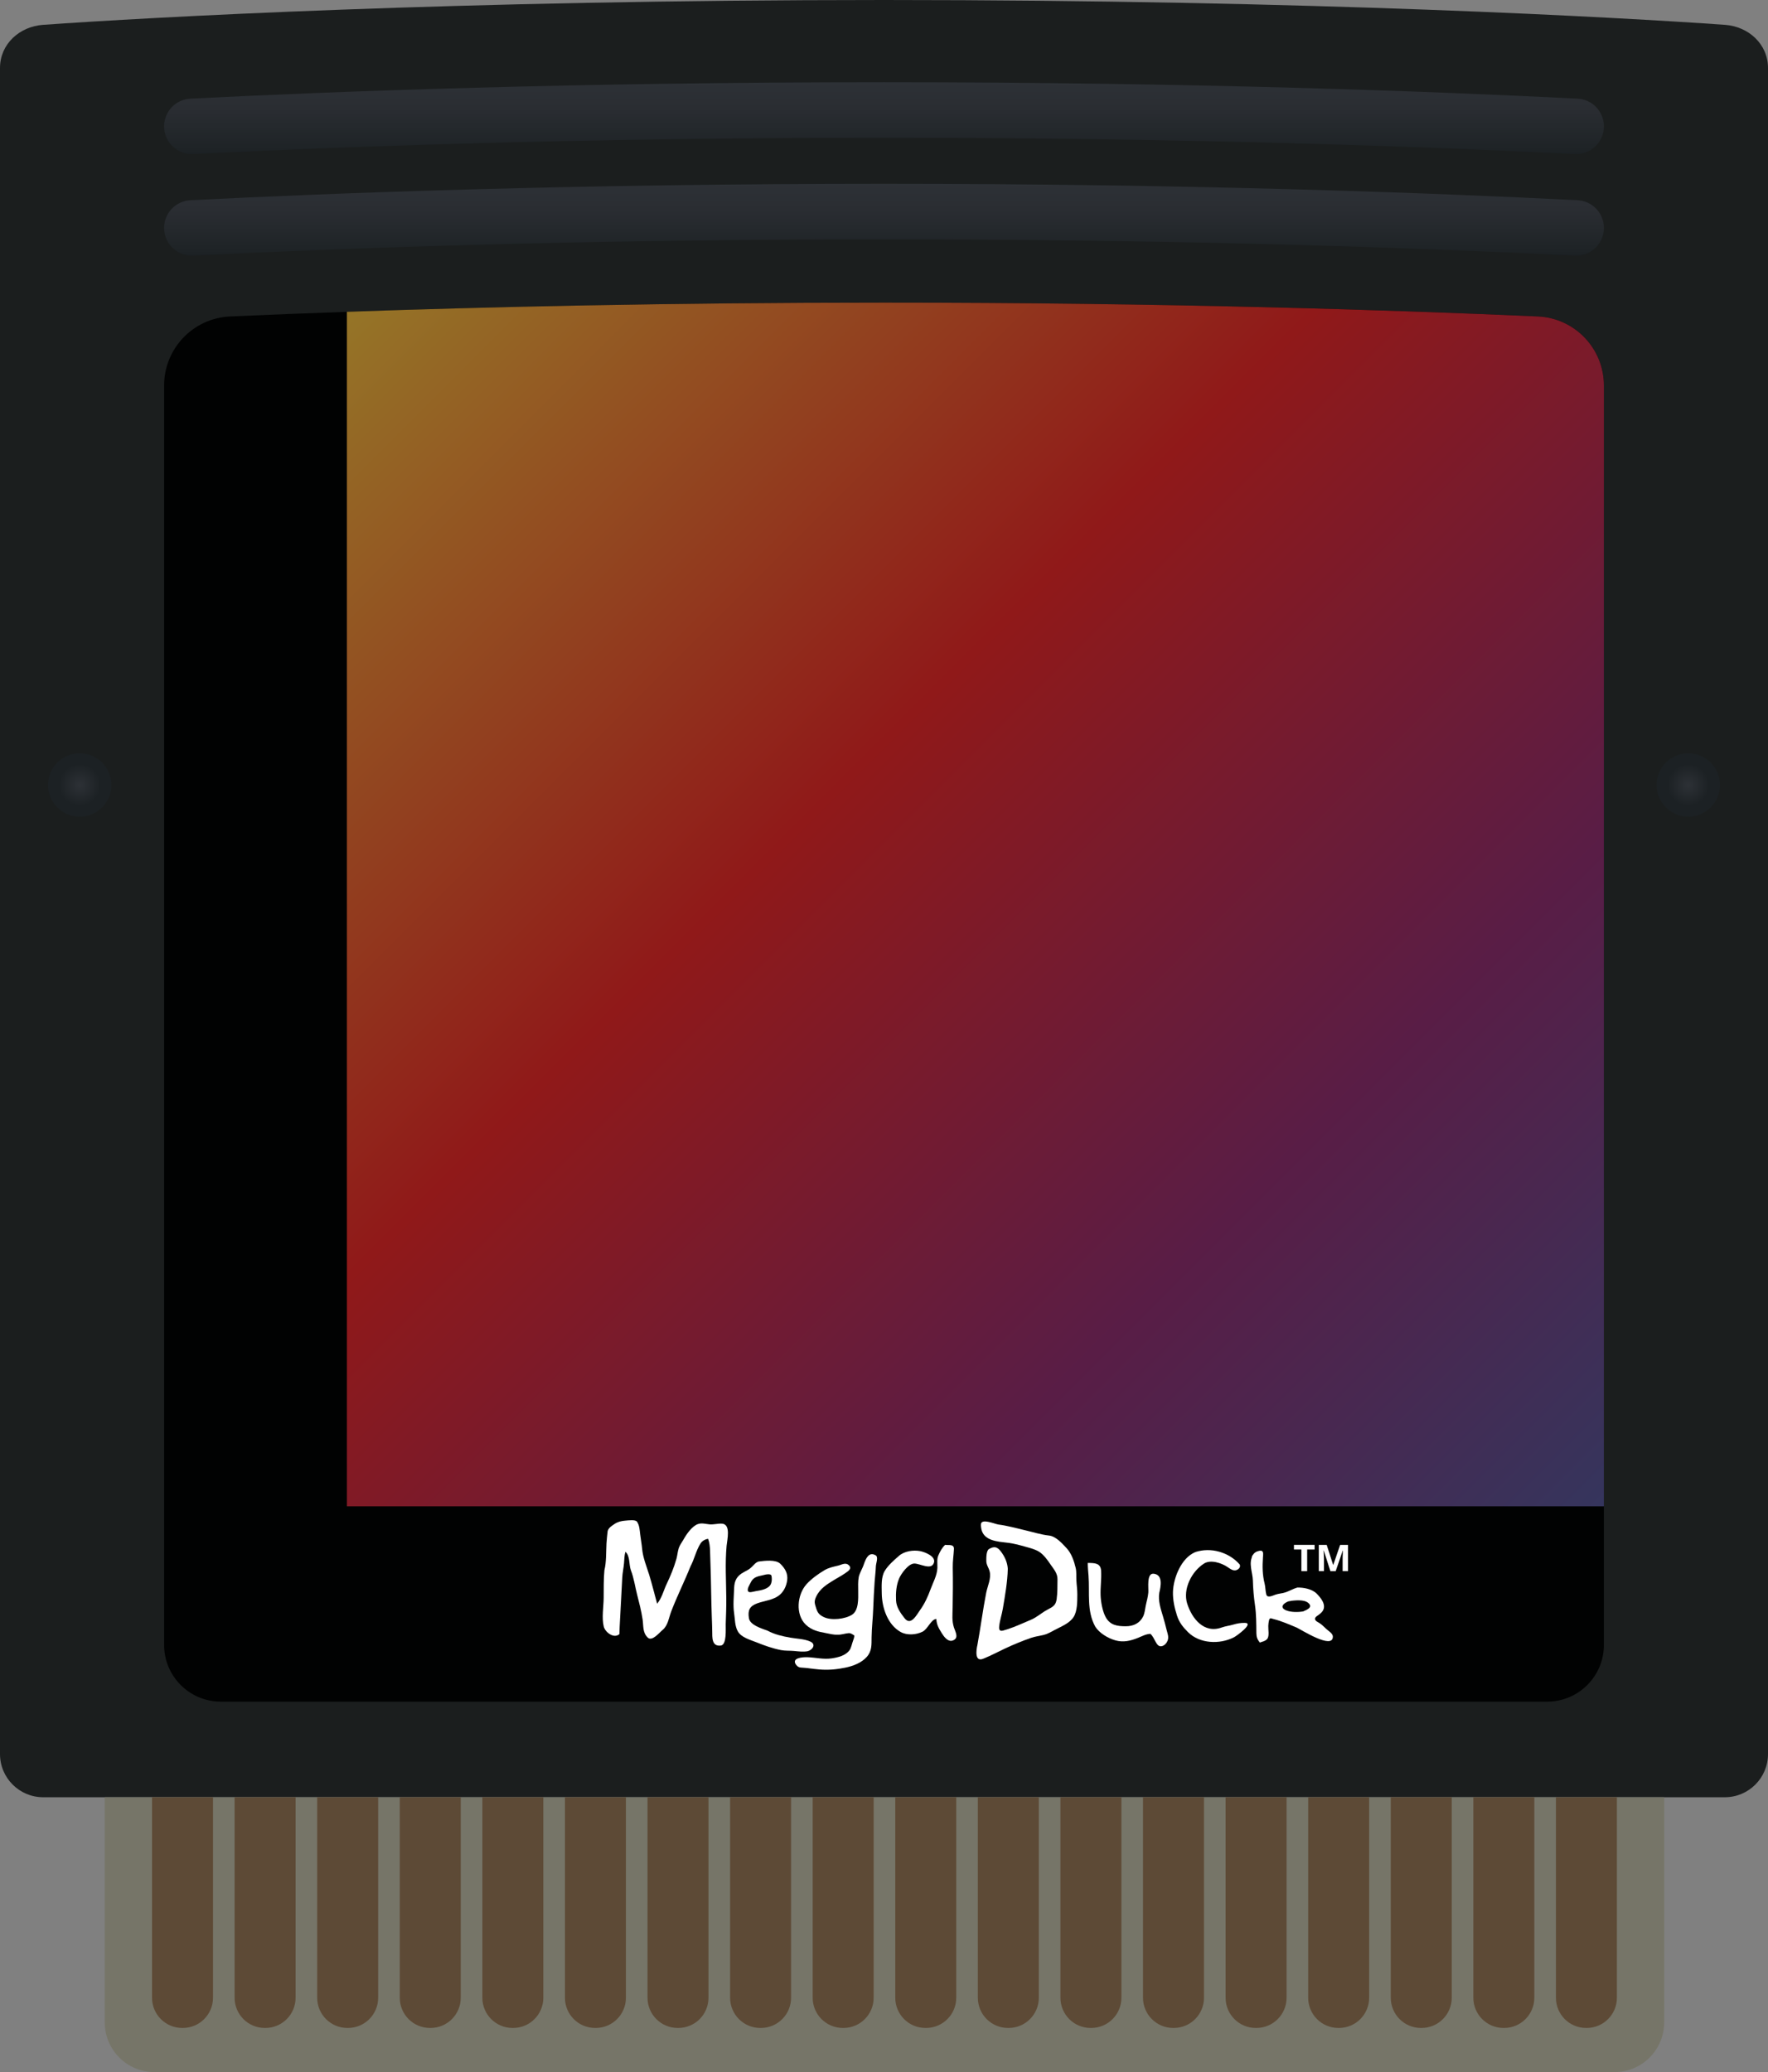 <svg enable-background="new 0 0 213.778 250.472" viewBox="0 0 213.778 250.472" xmlns="http://www.w3.org/2000/svg" xmlns:xlink="http://www.w3.org/1999/xlink"><rect x="0" y="0" width="213.778" height="250.472" fill="#808080" stroke="none"/><linearGradient id="a"><stop offset="0" stop-color="#1c2124"/><stop offset=".115" stop-color="#1f2427"/><stop offset=".637" stop-color="#2a2d32"/><stop offset="1" stop-color="#2d3136"/></linearGradient><linearGradient id="b" gradientUnits="userSpaceOnUse" x1="106.889" x2="106.889" xlink:href="#a" y1="18.628" y2="9.94"/><linearGradient id="c" gradientUnits="userSpaceOnUse" x1="106.889" x2="106.889" xlink:href="#a" y1="30.905" y2="22.216"/><linearGradient id="d"><stop offset="0" stop-color="#2d3136"/><stop offset=".659" stop-color="#1c2124"/></linearGradient><radialGradient id="e" cx="9.639" cy="94.889" gradientUnits="userSpaceOnUse" r="3.833" xlink:href="#d"/><radialGradient id="f" cx="8.555" cy="94.889" gradientTransform="matrix(-1 0 0 1 212.694 0)" gradientUnits="userSpaceOnUse" r="3.833" xlink:href="#d"/><linearGradient id="g" gradientUnits="userSpaceOnUse" x1="42.482" x2="190.674" y1="37.153" y2="185.345"><stop offset="0" stop-color="#957527"/><stop offset=".394" stop-color="#901919"/><stop offset=".729" stop-color="#591d46"/><stop offset="1" stop-color="#35355d"/></linearGradient><path d="m106.889 0c51.944 0 88.989 2.11 101.667 3 2.877.202 5.222 2.338 5.222 5.222v203.806c0 2.884-2.338 5.222-5.222 5.222h-101.667-101.667c-2.884 0-5.222-2.338-5.222-5.222v-203.806c0-2.884 2.345-5.02 5.222-5.222 12.677-.89 49.722-3 101.667-3z" fill="#1b1e1e"/><path d="m193.935 15.275c0 1.918-1.598 3.445-3.514 3.349-17.385-.875-46.535-1.97-83.532-1.97-36.996 0-66.147 1.095-83.532 1.97-1.915.096-3.514-1.431-3.514-3.349 0-1.786 1.396-3.258 3.181-3.349 17.345-.878 46.632-1.987 83.865-1.987 37.235 0 66.521 1.109 83.865 1.987 1.785.09 3.181 1.562 3.181 3.349z" fill="url(#b)"/><path d="m193.935 27.552c0 1.918-1.598 3.445-3.514 3.349-17.385-.875-46.535-1.97-83.532-1.97-36.996 0-66.147 1.095-83.532 1.97-1.915.096-3.514-1.431-3.514-3.349 0-1.786 1.396-3.258 3.181-3.349 17.345-.878 46.632-1.987 83.865-1.987 37.235 0 66.521 1.109 83.865 1.987 1.785.09 3.181 1.562 3.181 3.349z" fill="url(#c)"/><path d="m19.843 198.838v-152.239c0-4.471 3.517-8.147 7.983-8.346 17.706-.789 45.074-1.669 79.063-1.669 33.991 0 61.357.88 79.063 1.669 4.466.199 7.983 3.875 7.983 8.346v152.239c0 3.787-3.07 6.856-6.856 6.856h-160.38c-3.786 0-6.856-3.069-6.856-6.856z" fill="#010202"/><circle cx="9.639" cy="94.889" fill="url(#e)" r="3.833"/><circle cx="204.139" cy="94.889" fill="url(#f)" r="3.833"/><g fill="#fff"><path d="m74.326 184.205c.368-.248.81-.352 1.252-.387.358-.029 1.243-.165 1.449.13.293.42.32 1.018.379 1.506.07.588.183 1.166.236 1.756.1 1.104.534 2.115.859 3.167.355 1.15.633 2.32.955 3.479.581-.693.776-1.599 1.157-2.393.469-.98.882-1.987 1.177-3.029.122-.43.143-.889.285-1.309.133-.391.409-.733.61-1.094.327-.588 1.003-1.552 1.691-1.797.484-.172.93-.015 1.417.028.506.044.995-.111 1.496-.084 1.12.062.632 1.966.569 2.654-.196 2.148-.055 4.228-.039 6.374.008 1.046-.031 2.081-.069 3.125-.019.522.151 2.485-.587 2.582-1.121.147-1.037-.998-1.047-1.757-.015-1.113-.083-2.221-.099-3.334-.031-2.124-.087-4.241-.16-6.364-.017-.489-.064-.983-.235-1.447-.371.052-.725.258-.921.568-.54.856-.738 1.883-1.214 2.77-.73 1.83-1.62 3.597-2.325 5.436-.285.742-.39 1.709-1.042 2.239-.393.319-1.28 1.447-1.809.919-.633-.632-.488-1.361-.613-2.195-.152-1.014-.411-2.009-.665-3.003-.247-.964-.383-1.986-.745-2.916-.259-.665-.078-1.752-.67-2.253-.128.454-.128.928-.167 1.394-.049.59-.186 1.161-.211 1.755-.048 1.152-.135 2.306-.183 3.454-.047 1.118-.143 2.234-.161 3.353-.69.599-1.733-.253-1.895-.916-.258-1.055-.017-2.379-.009-3.462.008-1.113-.014-2.231.089-3.341.25-1.022.191-2.186.252-3.233.029-.503.087-1.013.145-1.513.114-.405.515-.634.848-.862.754-.507-.334.229 0 0z"/><path d="m114.282 186.742c.438.069 1.099-.13 1.064.52-.039.747-.158 1.46-.143 2.217.03 1.618.016 3.267-.015 4.884-.016.842-.103 1.535.154 2.356.167.534.656 1.299-.142 1.586-.582.209-1.072-.481-1.322-.884-.364-.585-.631-1.034-.659-1.721-.629.017-1.034 1.216-1.656 1.531-.775.393-1.884.473-2.649.049-1.605-.891-2.276-2.979-2.296-4.67-.01-.856-.097-1.969.368-2.732.41-.673 1.129-1.301 1.729-1.821.645-.559 1.728-.717 2.557-.556.556.108 1.878.617 1.663 1.371-.288 1.012-1.697.11-2.397.128-.708.018-1.584 1.237-1.826 1.818-.349.836-.409 1.756-.366 2.647.04.82.532 1.508 1.035 2.151.759.97 1.458-.422 1.869-.992.551-.762.942-1.62 1.261-2.492.309-.844.803-1.705.834-2.609.017-.492-.086-1.052.119-1.512.204-.458.438-.92.818-1.269.359.056-.435.399 0 0z"/><path d="m104.471 189.039c.213-.584.563-1.525 1.413-1.03.358.208.023 1.003.02 1.34-.019.632-.11 1.251-.15 1.88-.069 1.078-.132 2.157-.169 3.237-.04 1.151-.18 2.295-.196 3.446-.013.905.059 1.659-.597 2.39-.64.713-1.665 1.1-2.605 1.288-1.064.212-2.012.304-3.102.215-.546-.045-1.089-.113-1.632-.185-.486-.068-.866.064-1.19-.374-.618-.834.758-.943 1.357-.923 1.015.034 1.953.293 2.964.139.768-.118 1.652-.329 2.134-.983.222-.301.289-.796.429-1.145.082-.204.149-.415.153-.635-.214-.129-.431-.317-.705-.281-.452.037-.887.215-1.346.18-.474.028-.931-.108-1.392-.191-.924-.166-1.734-.356-2.427-1.02-1.273-1.22-1.049-3.618.087-4.885.576-.642 1.452-1.273 2.201-1.711.501-.293 1.049-.404 1.611-.537.487-.116.929-.443 1.338-.021.392.406-.147.711-.524.974-.397.277-.832.496-1.244.751-.925.571-1.748 1.052-2.218 2.058-.266.569-.182.795.002 1.374.181.568.364.808.928 1.082.906.44 2.561.251 3.406-.279.829-.519.758-1.967.753-2.826-.003-.59-.04-1.187.071-1.771.142-.544.465-1.021.63-1.557.148-.404-.165.536 0 0z"/><path d="m91.728 188.758c.708-.093 2.07-.266 2.619.266.594.576.948 1.208.832 2.02-.102.715-.44 1.428-1.057 1.865-.727.514-1.732.601-2.561.902-.934.34-1.155.857-1.008 1.787.135.855 1.541 1.248 2.266 1.522.842.458 1.793.671 2.737.838.757.135 1.739.152 2.437.481.741.349.222 1.036-.363 1.164-.533.09-1.075.017-1.608-.034-.527-.051-1.06-.004-1.581-.106-1.013-.198-1.99-.543-2.94-.928-.764-.309-1.854-.584-2.281-1.326-.374-.65-.344-1.474-.453-2.19-.15-.978-.031-2.035-.002-3.021.028-.928.326-1.507 1.175-1.958.335-.178.687-.347.951-.622.259-.237.471-.56.837-.66.634-.083-.365.1 0 0zm.534 1.65c-.7.152-1.195.235-1.507.917-.131.285-.409.656-.325.978.079.305.662.083.944.038.632-.102 1.61-.255 1.858-.914.111-.296.112-.623.054-.93-.063-.333-.736-.166-1.024-.089-.45.097.321-.086 0 0z"/><path d="m118.614 184.33c-.083-.875 1.703-.098 2.107-.046 1.095.142 2.135.438 3.211.688.952.221 1.927.533 2.903.644.848.091 1.588.95 2.121 1.514.597.632.916 1.576 1.111 2.403.114.484.059.992.084 1.484.029.58.12 1.157.114 1.739-.008.825.01 1.969-.443 2.694-.487.781-1.531 1.168-2.322 1.595-.426.23-.866.485-1.345.595-.491.113-.995.179-1.472.342-1.059.362-2.136.811-3.146 1.283-.877.41-1.707.861-2.611 1.225-1.113.489-.879-1.071-.74-1.657.385-2.089.651-4.202 1.058-6.286.163-.836.641-1.757.414-2.617-.117-.443-.393-.759-.398-1.24-.004-.388-.01-1.255.337-1.452.771-.437 1.12-.147 1.577.517.385.56.644 1.208.684 1.882-.037 1.597-.331 3.216-.595 4.797-.119.714-.368 1.42-.443 2.139-.038.359.005.664.493.523.413-.114.819-.253 1.218-.406.719-.276 1.418-.596 2.127-.893.739-.31 1.304-.864 2.009-1.229.668-.347.986-.525 1.099-1.251.106-.804.094-1.616.1-2.425.005-.725-.438-1.19-.835-1.774-.359-.529-.844-1.219-1.413-1.561-.587-.352-1.442-.528-2.102-.721-.7-.205-1.423-.333-2.15-.406-1.407-.143-2.76-.479-2.752-2.1-.023-.241-.003.625 0 0z"/><path d="m144.517 187.624c1.895-.645 4.105.019 5.385 1.494.154.315-.153.613-.451.691-.38.099-.748-.201-1.038-.395-.728-.487-2.031-.922-2.831-.411-1.516.969-2.577 3.107-2.034 4.836.557 1.771 2.01 3.679 4.183 2.888.449-.163.916-.205 1.372-.342.471-.14.963-.232 1.458-.21 1.076.049-1.047 1.582-1.352 1.738-1.735.89-4.158.776-5.547-.608-.628-.626-1.065-1.16-1.341-2.008-.3-.922-.518-1.904-.491-2.871.049-1.653.981-4.09 2.687-4.802.738-.251-.528.221 0 0z"/><path d="m151.465 188.046c.12-.34.469-.522.816-.587.555-.104.454.395.426.808-.073 1.104-.064 2.091.206 3.165.109.435.086.884.204 1.313.125.455.737.147 1.087.022.409-.147.841-.149 1.251-.291.476-.165.91-.426 1.395-.57.757-.027 1.797.17 2.352.727.5.502 1.184 1.331.759 2.053-.172.292-.477.486-.75.682-.34.245-.244.52.147.715.371.204.673.498.97.789.25.245.822.561.834.936.053 1.687-3.937-.886-4.4-1.079-.888-.37-1.822-.782-2.761-1.016-.304-.076-.461-.208-.552.138-.06.228-.085.463-.095.697-.018.424.154 1.207-.124 1.561-.21.268-.593.321-.896.443-.304-.37-.415-.677-.419-1.147-.01-1.11-.005-2.235-.163-3.336-.147-1.023-.234-1.98-.26-3.011-.025-.981-.552-2.073-.027-3.012.161-.456-.394.705 0 0zm4.456 5.48c-.647.194-1.307.75-.417 1.129.57.243 1.465.236 2.072.132.422-.189 1.22-.488.635-1.008-.531-.474-1.622-.32-2.29-.253-.309.092.622-.062 0 0z"/><path d="m131.527 188.925c.805.015 1.564-.013 1.617.966.054.988-.1 1.964-.064 2.948.029.809.228 1.951.631 2.671.529.945 1.382 1.071 2.405 1.072.928.001 1.691-.358 2.114-1.192.184-.406.219-.851.304-1.281.107-.545.276-1.054.318-1.612.042-.554-.237-2.375.658-2.266 1.134.138.849 1.531.669 2.29-.17.946.171 1.975.446 2.876.157.514.287 1.035.418 1.555.117.464.323.924.129 1.393-.118.287-.353.556-.674.638-.415.106-.612-.249-.785-.557-.18-.321-.326-.673-.61-.926-.538.016-1.014.289-1.498.483-.902.363-1.775.575-2.738.303-.894-.253-1.954-.882-2.438-1.667-1.053-1.912-.651-4.084-.811-6.149-.04-.518-.092-1.023-.091-1.545.427.008 0 .253 0 0z"/><path d="m158.057 189.917h-.701v-2.615h-.898v-.56h2.496v.56h-.898v2.615z"/><path d="m160.862 189.917-.796-2.491h-.02c.029.507.043.845.043 1.014v1.477h-.626v-3.175h.954l.782 2.428h.014l.83-2.428h.954v3.175h-.653v-1.503c0-.071.001-.153.003-.245.002-.093.012-.339.031-.738h-.02l-.852 2.487h-.644z"/></g><path d="m193.935 182.083h-151.991v-144.392c16.881-.594 38.981-1.108 64.945-1.108 33.991 0 61.357.88 79.063 1.669 4.466.199 7.983 3.875 7.983 8.346z" fill="url(#g)"/><path d="m195.222 250.472h-176.555c-3.314 0-6-2.686-6-6v-27.222h188.556v27.222c-.001 3.314-2.687 6-6.001 6z" fill="#767568"/><g fill="#5d4a36"><path d="m22.104 245.139h-.071c-2.016 0-3.65-1.634-3.65-3.65v-24.239h7.372v24.239c-.001 2.016-1.635 3.65-3.651 3.65z"/><path d="m32.089 245.139h-.071c-2.016 0-3.65-1.634-3.65-3.65v-24.239h7.372v24.239c-.001 2.016-1.635 3.65-3.651 3.65z"/><path d="m42.075 245.139h-.071c-2.016 0-3.65-1.634-3.65-3.65v-24.239h7.372v24.239c-.001 2.016-1.635 3.65-3.651 3.65z"/><path d="m52.06 245.139h-.071c-2.016 0-3.65-1.634-3.65-3.65v-24.239h7.372v24.239c-.001 2.016-1.635 3.65-3.651 3.65z"/><path d="m62.046 245.139h-.071c-2.016 0-3.65-1.634-3.65-3.65v-24.239h7.372v24.239c-.001 2.016-1.635 3.65-3.651 3.65z"/><path d="m72.031 245.139h-.071c-2.016 0-3.65-1.634-3.65-3.65v-24.239h7.372v24.239c-.001 2.016-1.635 3.65-3.651 3.65z"/><path d="m82.016 245.139h-.071c-2.016 0-3.65-1.634-3.65-3.65v-24.239h7.372v24.239c0 2.016-1.634 3.65-3.651 3.65z"/><path d="m92.002 245.139h-.072c-2.016 0-3.65-1.634-3.65-3.65v-24.239h7.372v24.239c0 2.016-1.634 3.65-3.65 3.65z"/><path d="m101.987 245.139h-.071c-2.016 0-3.65-1.634-3.65-3.65v-24.239h7.372v24.239c0 2.016-1.635 3.65-3.651 3.65z"/><path d="m111.973 245.139h-.071c-2.016 0-3.65-1.634-3.65-3.65v-24.239h7.372v24.239c-.001 2.016-1.635 3.65-3.651 3.65z"/><path d="m121.958 245.139h-.071c-2.016 0-3.65-1.634-3.65-3.65v-24.239h7.372v24.239c0 2.016-1.635 3.65-3.651 3.65z"/><path d="m131.944 245.139h-.071c-2.016 0-3.65-1.634-3.65-3.65v-24.239h7.372v24.239c-.001 2.016-1.635 3.65-3.651 3.65z"/><path d="m141.929 245.139h-.071c-2.016 0-3.65-1.634-3.65-3.65v-24.239h7.372v24.239c0 2.016-1.635 3.65-3.651 3.65z"/><path d="m151.915 245.139h-.071c-2.016 0-3.65-1.634-3.65-3.65v-24.239h7.372v24.239c-.001 2.016-1.635 3.65-3.651 3.65z"/><path d="m161.9 245.139h-.071c-2.016 0-3.65-1.634-3.65-3.65v-24.239h7.372v24.239c0 2.016-1.635 3.65-3.651 3.65z"/><path d="m171.886 245.139h-.071c-2.016 0-3.65-1.634-3.65-3.65v-24.239h7.372v24.239c-.001 2.016-1.635 3.65-3.651 3.65z"/><path d="m181.871 245.139h-.071c-2.016 0-3.65-1.634-3.65-3.65v-24.239h7.372v24.239c-.001 2.016-1.635 3.65-3.651 3.65z"/><path d="m191.857 245.139h-.071c-2.016 0-3.65-1.634-3.65-3.65v-24.239h7.372v24.239c-.001 2.016-1.635 3.65-3.651 3.65z"/></g></svg>
